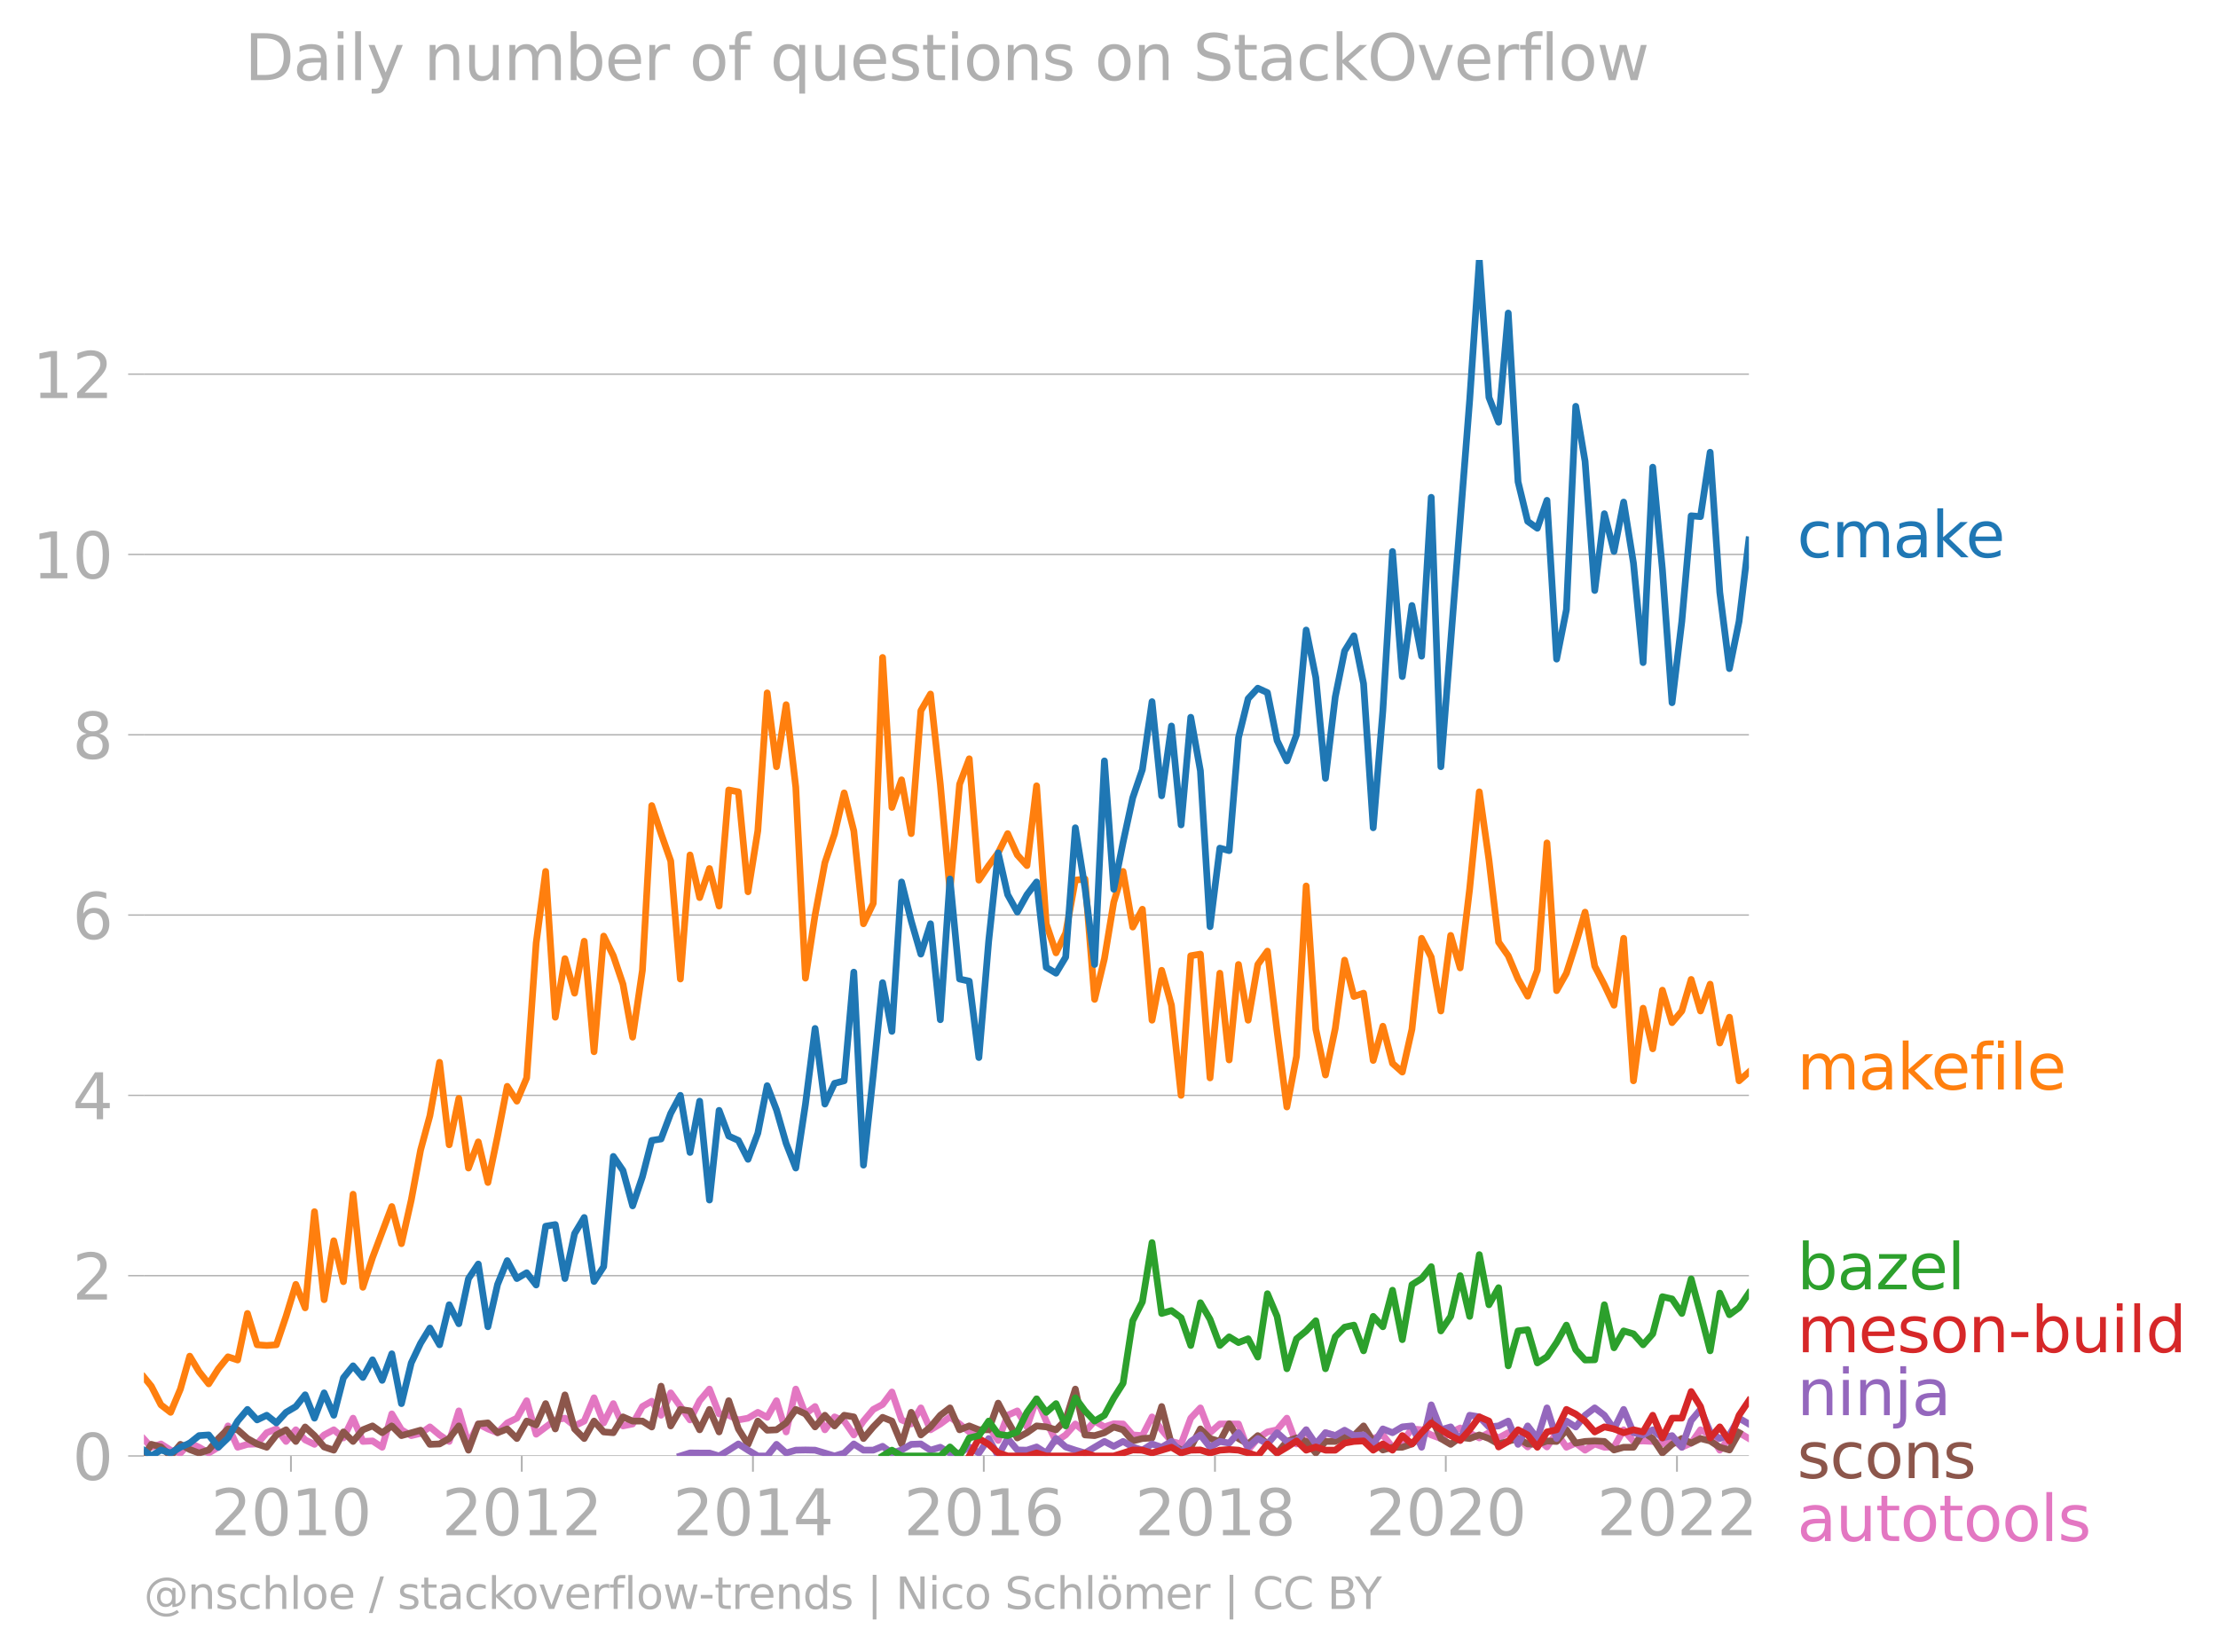 <svg xmlns:xlink="http://www.w3.org/1999/xlink" width="658.013" height="489.969" viewBox="0 0 493.51 367.477" xmlns="http://www.w3.org/2000/svg"><defs><style>*{stroke-linejoin:round;stroke-linecap:butt}</style></defs><g id="figure_1"><path d="M0 367.477h493.51V0H0v367.477z" style="fill:none" id="patch_1"/><g id="axes_1"><path d="M32.015 323.95h357.12V57.838H32.015V323.95z" style="fill:none" id="patch_2"/><g id="matplotlib.axis_1"><g id="xtick_1"><g id="line2d_1"><defs><path id="m37ac193ffb" d="M0 0v3.5" style="stroke:#b0b0b0;stroke-width:.4"/></defs><use xlink:href="#m37ac193ffb" x="64.733" y="323.95" style="fill:#b0b0b0;stroke:#b0b0b0;stroke-width:.4"/></g><g style="fill:#b0b0b0" transform="matrix(.14 0 0 -.14 46.918 341.588)" id="text_1"><defs><path id="DejaVuSans-32" d="M1228 531h2203V0H469v531q359 372 979 998 621 627 780 809 303 340 423 576 121 236 121 464 0 372-261 606-261 235-680 235-297 0-627-103-329-103-704-313v638q381 153 712 231 332 78 607 78 725 0 1156-363 431-362 431-968 0-288-108-546-107-257-392-607-78-91-497-524-418-433-1181-1211z" transform="scale(.016)"/><path id="DejaVuSans-30" d="M2034 4250q-487 0-733-480-245-479-245-1442 0-959 245-1439 246-480 733-480 491 0 736 480 246 480 246 1439 0 963-246 1442-245 480-736 480zm0 500q785 0 1199-621 414-620 414-1801 0-1178-414-1799Q2819-91 2034-91q-784 0-1198 620-414 621-414 1799 0 1181 414 1801 414 621 1198 621z" transform="scale(.016)"/><path id="DejaVuSans-31" d="M794 531h1031v3560L703 3866v575l1116 225h631V531h1031V0H794v531z" transform="scale(.016)"/></defs><use xlink:href="#DejaVuSans-32"/><use xlink:href="#DejaVuSans-30" x="63.623"/><use xlink:href="#DejaVuSans-31" x="127.246"/><use xlink:href="#DejaVuSans-30" x="190.869"/></g></g><g id="xtick_2"><use xlink:href="#m37ac193ffb" x="116.097" y="323.95" style="fill:#b0b0b0;stroke:#b0b0b0;stroke-width:.4" id="line2d_2"/><g style="fill:#b0b0b0" transform="matrix(.14 0 0 -.14 98.282 341.588)" id="text_2"><use xlink:href="#DejaVuSans-32"/><use xlink:href="#DejaVuSans-30" x="63.623"/><use xlink:href="#DejaVuSans-31" x="127.246"/><use xlink:href="#DejaVuSans-32" x="190.869"/></g></g><g id="xtick_3"><use xlink:href="#m37ac193ffb" x="167.531" y="323.95" style="fill:#b0b0b0;stroke:#b0b0b0;stroke-width:.4" id="line2d_3"/><g style="fill:#b0b0b0" transform="matrix(.14 0 0 -.14 149.716 341.588)" id="text_3"><defs><path id="DejaVuSans-34" d="M2419 4116 825 1625h1594v2491zm-166 550h794V1625h666v-525h-666V0h-628v1100H313v609l1940 2957z" transform="scale(.016)"/></defs><use xlink:href="#DejaVuSans-32"/><use xlink:href="#DejaVuSans-30" x="63.623"/><use xlink:href="#DejaVuSans-31" x="127.246"/><use xlink:href="#DejaVuSans-34" x="190.869"/></g></g><g id="xtick_4"><use xlink:href="#m37ac193ffb" x="218.895" y="323.95" style="fill:#b0b0b0;stroke:#b0b0b0;stroke-width:.4" id="line2d_4"/><g style="fill:#b0b0b0" transform="matrix(.14 0 0 -.14 201.08 341.588)" id="text_4"><defs><path id="DejaVuSans-36" d="M2113 2584q-425 0-674-291-248-290-248-796 0-503 248-796 249-292 674-292t673 292q248 293 248 796 0 506-248 796-248 291-673 291zm1253 1979v-575q-238 112-480 171-242 60-480 60-625 0-955-422-329-422-376-1275 184 272 462 417 279 145 613 145 703 0 1111-427 408-426 408-1160 0-719-425-1154Q2819-91 2113-91q-810 0-1238 620-428 621-428 1799 0 1106 525 1764t1409 658q238 0 480-47t505-140z" transform="scale(.016)"/></defs><use xlink:href="#DejaVuSans-32"/><use xlink:href="#DejaVuSans-30" x="63.623"/><use xlink:href="#DejaVuSans-31" x="127.246"/><use xlink:href="#DejaVuSans-36" x="190.869"/></g></g><g id="xtick_5"><use xlink:href="#m37ac193ffb" x="270.33" y="323.95" style="fill:#b0b0b0;stroke:#b0b0b0;stroke-width:.4" id="line2d_5"/><g style="fill:#b0b0b0" transform="matrix(.14 0 0 -.14 252.515 341.588)" id="text_5"><defs><path id="DejaVuSans-38" d="M2034 2216q-450 0-708-241-257-241-257-662 0-422 257-663 258-241 708-241t709 242q260 243 260 662 0 421-258 662-257 241-711 241zm-631 268q-406 100-633 378-226 279-226 679 0 559 398 884 399 325 1092 325 697 0 1094-325t397-884q0-400-227-679-226-278-629-378 456-106 710-416 255-309 255-755 0-679-414-1042Q2806-91 2034-91q-771 0-1186 362-414 363-414 1042 0 446 256 755 257 310 713 416zm-231 997q0-362 226-565 227-203 636-203 407 0 636 203 230 203 230 565 0 363-230 566-229 203-636 203-409 0-636-203-226-203-226-566z" transform="scale(.016)"/></defs><use xlink:href="#DejaVuSans-32"/><use xlink:href="#DejaVuSans-30" x="63.623"/><use xlink:href="#DejaVuSans-31" x="127.246"/><use xlink:href="#DejaVuSans-38" x="190.869"/></g></g><g id="xtick_6"><use xlink:href="#m37ac193ffb" x="321.693" y="323.95" style="fill:#b0b0b0;stroke:#b0b0b0;stroke-width:.4" id="line2d_6"/><g style="fill:#b0b0b0" transform="matrix(.14 0 0 -.14 303.878 341.588)" id="text_6"><use xlink:href="#DejaVuSans-32"/><use xlink:href="#DejaVuSans-30" x="63.623"/><use xlink:href="#DejaVuSans-32" x="127.246"/><use xlink:href="#DejaVuSans-30" x="190.869"/></g></g><g id="xtick_7"><use xlink:href="#m37ac193ffb" x="373.128" y="323.95" style="fill:#b0b0b0;stroke:#b0b0b0;stroke-width:.4" id="line2d_7"/><g style="fill:#b0b0b0" transform="matrix(.14 0 0 -.14 355.313 341.588)" id="text_7"><use xlink:href="#DejaVuSans-32"/><use xlink:href="#DejaVuSans-30" x="63.623"/><use xlink:href="#DejaVuSans-32" x="127.246"/><use xlink:href="#DejaVuSans-32" x="190.869"/></g></g></g><g id="matplotlib.axis_2"><g id="ytick_1"><path d="M32.015 323.95h357.12" clip-path="url(#p9f5dd494a7)" style="fill:none;stroke:#b0b0b0;stroke-width:.3;stroke-linecap:square" id="line2d_8"/><g id="line2d_9"><defs><path id="m7a146f4706" d="M0 0h-3.5" style="stroke:#b0b0b0;stroke-width:.3"/></defs><use xlink:href="#m7a146f4706" x="32.015" y="323.95" style="fill:#b0b0b0;stroke:#b0b0b0;stroke-width:.3"/></g><use xlink:href="#DejaVuSans-30" style="fill:#b0b0b0" transform="matrix(.14 0 0 -.14 16.108 329.269)" id="text_8"/></g><g id="ytick_2"><path d="M32.015 283.832h357.12" clip-path="url(#p9f5dd494a7)" style="fill:none;stroke:#b0b0b0;stroke-width:.3;stroke-linecap:square" id="line2d_10"/><use xlink:href="#m7a146f4706" x="32.015" y="283.832" style="fill:#b0b0b0;stroke:#b0b0b0;stroke-width:.3" id="line2d_11"/><use xlink:href="#DejaVuSans-32" style="fill:#b0b0b0" transform="matrix(.14 0 0 -.14 16.108 289.151)" id="text_9"/></g><g id="ytick_3"><path d="M32.015 243.715h357.12" clip-path="url(#p9f5dd494a7)" style="fill:none;stroke:#b0b0b0;stroke-width:.3;stroke-linecap:square" id="line2d_12"/><use xlink:href="#m7a146f4706" x="32.015" y="243.715" style="fill:#b0b0b0;stroke:#b0b0b0;stroke-width:.3" id="line2d_13"/><use xlink:href="#DejaVuSans-34" style="fill:#b0b0b0" transform="matrix(.14 0 0 -.14 16.108 249.034)" id="text_10"/></g><g id="ytick_4"><path d="M32.015 203.598h357.12" clip-path="url(#p9f5dd494a7)" style="fill:none;stroke:#b0b0b0;stroke-width:.3;stroke-linecap:square" id="line2d_14"/><use xlink:href="#m7a146f4706" x="32.015" y="203.598" style="fill:#b0b0b0;stroke:#b0b0b0;stroke-width:.3" id="line2d_15"/><use xlink:href="#DejaVuSans-36" style="fill:#b0b0b0" transform="matrix(.14 0 0 -.14 16.108 208.917)" id="text_11"/></g><g id="ytick_5"><path d="M32.015 163.48h357.12" clip-path="url(#p9f5dd494a7)" style="fill:none;stroke:#b0b0b0;stroke-width:.3;stroke-linecap:square" id="line2d_16"/><use xlink:href="#m7a146f4706" x="32.015" y="163.48" style="fill:#b0b0b0;stroke:#b0b0b0;stroke-width:.3" id="line2d_17"/><use xlink:href="#DejaVuSans-38" style="fill:#b0b0b0" transform="matrix(.14 0 0 -.14 16.108 168.8)" id="text_12"/></g><g id="ytick_6"><path d="M32.015 123.363h357.12" clip-path="url(#p9f5dd494a7)" style="fill:none;stroke:#b0b0b0;stroke-width:.3;stroke-linecap:square" id="line2d_18"/><use xlink:href="#m7a146f4706" x="32.015" y="123.363" style="fill:#b0b0b0;stroke:#b0b0b0;stroke-width:.3" id="line2d_19"/><g style="fill:#b0b0b0" transform="matrix(.14 0 0 -.14 7.2 128.682)" id="text_13"><use xlink:href="#DejaVuSans-31"/><use xlink:href="#DejaVuSans-30" x="63.623"/></g></g><g id="ytick_7"><path d="M32.015 83.245h357.12" clip-path="url(#p9f5dd494a7)" style="fill:none;stroke:#b0b0b0;stroke-width:.3;stroke-linecap:square" id="line2d_20"/><use xlink:href="#m7a146f4706" x="32.015" y="83.245" style="fill:#b0b0b0;stroke:#b0b0b0;stroke-width:.3" id="line2d_21"/><g style="fill:#b0b0b0" transform="matrix(.14 0 0 -.14 7.2 88.564)" id="text_14"><use xlink:href="#DejaVuSans-31"/><use xlink:href="#DejaVuSans-32" x="63.623"/></g></g></g><path d="m32.015 320.189 1.653 1.82 2.147-.734 2.146 1.38 2.18.648 2.076-2.219 2.076.925 2.146 1.272 2.146-1.272 2.146-4.745 2.146 4.745 2.181-.647 2.146-.087 2.146-2.502 2.146-.84 2.147 2.782 2.18-2.589 2.076 2.242 2.076.994 2.146-2.093 2.146-1.143 2.146 1.812 2.146-4.4 2.181 5.177 2.146-.108 2.146 1.402 2.146-7.42 2.146 3.537 2.182 1.294 2.075-.485 2.076-1.456 2.146 1.79 2.146 1.446 2.146-6.795 2.146 7.442 2.181-4.53 2.146 1.1 2.146.841 2.146-2.178 2.146-1.057 2.182-3.882 2.11 7.452 4.257-3.182 2.146-.388 2.146 1.726 2.146-1.079 2.182-5.176 2.146 5.586 2.146-4.292 2.146 4.96 2.146-.43 2.181-3.883 2.076-1.179 2.075 3.12 2.146-4.982 4.292 6.017 2.146-4.27 2.182-2.588 2.146 5.521 2.146.302 2.146 1.035 2.146-.388 2.18-1.294 2.077 1.11 2.075-3.698 2.146 6.945 2.146-9.533 2.146 5.521 2.146-1.64 2.182 5.177 2.146-2.868 2.146.927 2.146 3.084 2.146-3.084 2.18-2.588 2.077-1.11 2.075-2.772 2.146 6.211 2.146.906 2.146-3.58 2.146 4.874 2.182-1.294 2.146-1.574 2.146 1.574 2.146 1.769 2.146.172 2.18-1.294 2.112 3.012 2.11-5.6 2.147-.97 2.146 3.558 2.146-6.233 2.146 4.94 2.18 4.529 2.147-1.446 2.146-2.437 2.146 1.769 2.146-2.416 2.181 1.294 2.076-.693 2.076.046 2.146 2.437 2.146.151 2.146-4.162 2.146 2.868 2.18 2.589 2.147.56 2.146-5.737 2.146-2.286 2.146 5.521 2.181-1.94h4.151l2.146 5.78 2.147-2.546 2.146-1.466 2.146-.475 2.18-2.588 2.147 5.737 2.146-3.149 2.146 4.487 2.146-3.84 2.181.647 2.076-.485 2.075 1.132 2.146.54 2.146-.54 2.147-.798 2.146 2.74 2.18-1.294 2.147-2.783 2.146.194 2.146 1.143 2.146.798 2.181-1.294 2.11-1.048 4.258 2.213 2.146-1.165 2.146 1.165 2.146-1.165 2.181 1.294 2.146 1.877 2.146-1.877 2.146 1.877 2.146-3.17 2.181 3.235 2.076-.925 2.076 1.572 2.146-1.38 2.146.733 2.146-.065 2.146-3.818 2.181 2.589 2.146-.108 2.146.108 2.146.56 2.146-1.208 2.181 1.942 2.076-.925 2.076-2.958 2.146 1.143 2.146 3.387 2.146-2.718 2.146-1.165 2.181 1.294h0" clip-path="url(#p9f5dd494a7)" style="fill:none;stroke:#e377c2;stroke-width:1.5;stroke-linecap:square" id="line2d_22"/><path d="m32.015 323.95 1.653-2.588 2.147.582 2.146 2.006 2.18-2.588 2.076 1.155 2.076.786 2.146-.69 2.146-2.546 2.146-2.135 2.146.194 2.181 1.941 2.146 1.208 2.146.734 2.146-2.74 2.147-1.143 2.18 2.589 2.076-3.213 2.076 1.918 2.146 2.524 2.146.712 2.146-4.055 2.146 2.114 2.181-2.589 2.146-.862 2.146 1.51 2.146-1.51 2.146 2.156 4.257-1.201 2.076 3.143 2.146-.087 2.146-1.208 2.146-2.803 2.146 5.392 2.181-5.824 2.146-.237 2.146 2.178 2.146-.84 2.146 2.134 2.182-3.882 2.11.848 2.111-4.73 2.146 5.63 2.146-7.571 2.146 7.57 2.146 2.135 2.182-3.882 2.146 2.416 2.146.172 2.146-3.515 2.146.927h2.181l2.076 1.317 2.075-9.081 2.146 8.843 2.146-3.667 2.146.323 2.146 4.206 2.182-4.53 2.146 5.005 2.146-6.945 2.146 6.276 2.146 3.43 2.18-5.177 2.077 2.034 2.075-.093 2.146-1.531 2.146-2.998 2.146.992 2.146 2.89 2.182-2.588 2.146 2.373 2.146-2.373 2.146.367 2.146 4.81 2.18-2.589 2.077-2.126 2.075.832 2.146 5.09 2.146-7.031 2.146 5.025 2.146-1.79 2.182-2.588 2.146-1.64 2.146 4.875 2.146-.862 2.146.862h2.18l2.112-5.935 2.11 3.994 2.147 3.753 2.146-1.165 2.146-1.51 2.146.216 2.18.647 2.147-2.2 2.146-6.858 2.146 10.201 2.146.151 2.181-.647 2.076-1.27 2.076.623 2.146 2.48 2.146-.539 2.146-.129 2.146-6.988 2.18 8.412 2.147 1.25 2.146-.603 2.146-4.077 2.146 2.135 2.181.648 2.076-3.929 2.075 3.281 2.146 1.208 2.147-1.855 2.146 1.855 2.146 2.028 2.18-2.588 2.147-.777 2.146.777 2.146 2.566 2.146-2.566h2.181l2.076-1.063 2.075-.232 2.146-2.156 2.146 3.45 2.147 1.899 2.146-.604h2.18l2.147-.734 2.146-1.855 2.146-4.162 2.146 4.81 2.181 1.294 2.11-1.562 2.112.267 2.146-.798 2.146.798 2.146 1.208 4.327-1.208 2.146 1.208 2.146.087 2.146-.755 2.146.108 2.181-2.589 2.076 2.958 2.076-.37 2.146-.107 2.146.108 2.146 1.898 2.146-.604h2.181l2.146-3.408 2.146 1.466 2.146 3.214 2.146-1.92 2.181-1.294 2.076 1.017 2.076-1.017 2.146.54 2.146 1.402 2.146.604 2.146-3.84h0" clip-path="url(#p9f5dd494a7)" style="fill:none;stroke:#8c564b;stroke-width:1.5;stroke-linecap:square" id="line2d_23"/><path d="m151.383 323.95 2.146-.669 2.146.022h2.182l2.146.647 2.146-1.294 2.146-1.38 2.146 1.38 2.18 1.294h2.077l2.075-2.588 2.146 1.92 2.146-.626 2.146-.043 2.146.043 2.182.647 2.146.647 2.146-.647 2.146-2.028 2.146 1.38h2.18l2.077-.854 2.075 1.502 2.146-.69 2.146-1.251 2.146-.087 2.146 1.38 2.182-.646 2.146 1.272 2.146.022 2.146-1.36 2.146 1.36 2.18-3.236 2.112 3.883 2.11-3.883 2.147 2.546 2.146.043 2.146-.712 2.146 1.359 2.18-3.236 2.147 1.877 2.146.712 2.146.625 2.146-1.272 2.181-1.294 2.076 1.086 2.076-1.086 2.146 1.229 2.146.712 2.146-1.38 2.146.733 2.18-1.294 2.147 2.566 2.146-2.566 2.146-1.446 2.146 2.74 2.181-1.294 2.076.37 2.075-2.312 2.146 3.17 2.147-1.876 2.146 1.208 2.146-2.502 2.18 1.942 2.147-.108 2.146-2.48 2.146 3.148 2.146-2.502 2.181.647 2.076-1.201 2.075 1.201 2.146-.15 2.146 2.092 2.147-3.43 2.146.841 2.18-1.294 2.147-.215 2.146 4.745 2.146-9.426 2.146 5.543 2.181-.647 2.11 3.012 2.112-5.6 2.146.367 2.146 2.221 2.146-.215 2.146-1.079 2.181 5.177 2.146-4.098 2.146 2.803 2.146-6.815 2.146 6.815 2.181-3.882 2.076 1.317 2.076-2.611 2.146-1.64 2.146 1.64 2.146 3.041 2.146-4.335 2.181 5.176 2.146.496 2.146-1.143 2.146 1.812 2.146-.518 2.181 2.589 2.076-5.94 2.076-2.472 2.146 5.004 2.146 1.466 2.146-.798 2.146-3.73 2.181 1.293" clip-path="url(#p9f5dd494a7)" style="fill:none;stroke:#9467bd;stroke-width:1.5;stroke-linecap:square" id="line2d_24"/><g style="fill:#1f77b4" transform="matrix(.14 0 0 -.14 399.849 123.99)" id="text_15"><defs><path id="DejaVuSans-63" d="M3122 3366v-538q-244 135-489 202t-495 67q-560 0-870-355-309-354-309-995t309-996q310-354 870-354 250 0 495 67t489 202V134Q2881 22 2623-34q-257-57-548-57-791 0-1257 497-465 497-465 1341 0 856 470 1346 471 491 1290 491 265 0 518-55 253-54 491-163z" transform="scale(.016)"/><path id="DejaVuSans-6d" d="M3328 2828q216 388 516 572t706 184q547 0 844-383 297-382 297-1088V0h-578v2094q0 503-179 746-178 244-543 244-447 0-707-297-259-296-259-809V0h-578v2094q0 506-178 748t-550 242q-441 0-701-298-259-298-259-808V0H581v3500h578v-544q197 322 472 475t653 153q382 0 649-194 267-193 395-562z" transform="scale(.016)"/><path id="DejaVuSans-61" d="M2194 1759q-697 0-966-159t-269-544q0-306 202-486 202-179 548-179 479 0 768 339t289 901v128h-572zm1147 238V0h-575v531q-197-318-491-470T1556-91q-537 0-855 302-317 302-317 808 0 590 395 890 396 300 1180 300h807v57q0 397-261 614t-733 217q-300 0-585-72-284-72-546-216v532q315 122 612 182 297 61 578 61 760 0 1135-394 375-393 375-1193z" transform="scale(.016)"/><path id="DejaVuSans-6b" d="M581 4863h578V1991l1716 1509h734L1753 1863 3688 0h-750L1159 1709V0H581v4863z" transform="scale(.016)"/><path id="DejaVuSans-65" d="M3597 1894v-281H953q38-594 358-905t892-311q331 0 642 81t618 244V178Q3153 47 2828-22t-659-69q-838 0-1327 487-489 488-489 1320 0 859 464 1363 464 505 1252 505 706 0 1117-455 411-454 411-1235zm-575 169q-6 471-264 752-258 282-683 282-481 0-770-272t-333-766l2050 4z" transform="scale(.016)"/></defs><use xlink:href="#DejaVuSans-63"/><use xlink:href="#DejaVuSans-6d" x="54.98"/><use xlink:href="#DejaVuSans-61" x="152.393"/><use xlink:href="#DejaVuSans-6b" x="213.672"/><use xlink:href="#DejaVuSans-65" x="267.957"/></g><g style="fill:#ff7f0e" transform="matrix(.14 0 0 -.14 399.849 242.402)" id="text_16"><defs><path id="DejaVuSans-66" d="M2375 4863v-479h-550q-309 0-430-125-120-125-120-450v-309h947v-447h-947V0H697v3053H147v447h550v244q0 584 272 851 272 268 862 268h544z" transform="scale(.016)"/><path id="DejaVuSans-69" d="M603 3500h575V0H603v3500zm0 1363h575v-729H603v729z" transform="scale(.016)"/><path id="DejaVuSans-6c" d="M603 4863h575V0H603v4863z" transform="scale(.016)"/></defs><use xlink:href="#DejaVuSans-6d"/><use xlink:href="#DejaVuSans-61" x="97.412"/><use xlink:href="#DejaVuSans-6b" x="158.691"/><use xlink:href="#DejaVuSans-65" x="212.977"/><use xlink:href="#DejaVuSans-66" x="274.5"/><use xlink:href="#DejaVuSans-69" x="309.705"/><use xlink:href="#DejaVuSans-6c" x="337.488"/><use xlink:href="#DejaVuSans-65" x="365.271"/></g><g style="fill:#2ca02c" transform="matrix(.14 0 0 -.14 399.849 286.872)" id="text_17"><defs><path id="DejaVuSans-62" d="M3116 1747q0 634-261 995t-717 361q-457 0-718-361t-261-995q0-634 261-995t718-361q456 0 717 361t261 995zM1159 2969q182 312 458 463 277 152 661 152 638 0 1036-506 399-506 399-1331T3314 415Q2916-91 2278-91q-384 0-661 152-276 152-458 464V0H581v4863h578V2969z" transform="scale(.016)"/><path id="DejaVuSans-7a" d="M353 3500h2731v-525L922 459h2162V0H275v525l2163 2516H353v459z" transform="scale(.016)"/></defs><use xlink:href="#DejaVuSans-62"/><use xlink:href="#DejaVuSans-61" x="63.477"/><use xlink:href="#DejaVuSans-7a" x="124.756"/><use xlink:href="#DejaVuSans-65" x="177.246"/><use xlink:href="#DejaVuSans-6c" x="238.77"/></g><g style="fill:#d62728" transform="matrix(.14 0 0 -.14 399.849 300.872)" id="text_18"><defs><path id="DejaVuSans-73" d="M2834 3397v-544q-243 125-506 187-262 63-544 63-428 0-642-131t-214-394q0-200 153-314t616-217l197-44q612-131 870-370t258-667q0-488-386-773Q2250-91 1575-91q-281 0-586 55T347 128v594q319-166 628-249 309-82 613-82 406 0 624 139 219 139 219 392 0 234-158 359-157 125-692 241l-200 47q-534 112-772 345-237 233-237 639 0 494 350 762 350 269 994 269 318 0 599-47 282-46 519-140z" transform="scale(.016)"/><path id="DejaVuSans-6f" d="M1959 3097q-462 0-731-361t-269-989q0-628 267-989 268-361 733-361 460 0 728 362 269 363 269 988 0 622-269 986-268 364-728 364zm0 487q750 0 1178-488 429-487 429-1349 0-859-429-1349Q2709-91 1959-91q-753 0-1180 489-426 490-426 1349 0 862 426 1349 427 488 1180 488z" transform="scale(.016)"/><path id="DejaVuSans-6e" d="M3513 2113V0h-575v2094q0 497-194 743-194 247-581 247-466 0-735-297-269-296-269-809V0H581v3500h578v-544q207 316 486 472 280 156 646 156 603 0 912-373 310-373 310-1098z" transform="scale(.016)"/><path id="DejaVuSans-2d" d="M313 2009h1684v-512H313v512z" transform="scale(.016)"/><path id="DejaVuSans-75" d="M544 1381v2119h575V1403q0-497 193-746 194-248 582-248 465 0 735 297 271 297 271 810v1984h575V0h-575v538q-209-319-486-474-276-155-642-155-603 0-916 375-312 375-312 1097zm1447 2203z" transform="scale(.016)"/><path id="DejaVuSans-64" d="M2906 2969v1894h575V0h-575v525q-181-312-458-464-276-152-664-152-634 0-1033 506-398 507-398 1332t398 1331q399 506 1033 506 388 0 664-152 277-151 458-463zM947 1747q0-634 261-995t717-361q456 0 718 361 263 361 263 995t-263 995q-262 361-718 361t-717-361q-261-361-261-995z" transform="scale(.016)"/></defs><use xlink:href="#DejaVuSans-6d"/><use xlink:href="#DejaVuSans-65" x="97.412"/><use xlink:href="#DejaVuSans-73" x="158.936"/><use xlink:href="#DejaVuSans-6f" x="211.035"/><use xlink:href="#DejaVuSans-6e" x="272.217"/><use xlink:href="#DejaVuSans-2d" x="335.596"/><use xlink:href="#DejaVuSans-62" x="371.68"/><use xlink:href="#DejaVuSans-75" x="435.156"/><use xlink:href="#DejaVuSans-69" x="498.535"/><use xlink:href="#DejaVuSans-6c" x="526.318"/><use xlink:href="#DejaVuSans-64" x="554.102"/></g><g style="fill:#9467bd" transform="matrix(.14 0 0 -.14 399.849 314.872)" id="text_19"><defs><path id="DejaVuSans-6a" d="M603 3500h575V-63q0-668-255-968-254-300-820-300h-219v487H38q328 0 446 152Q603-541 603-63v3563zm0 1363h575v-729H603v729z" transform="scale(.016)"/></defs><use xlink:href="#DejaVuSans-6e"/><use xlink:href="#DejaVuSans-69" x="63.379"/><use xlink:href="#DejaVuSans-6e" x="91.162"/><use xlink:href="#DejaVuSans-6a" x="154.541"/><use xlink:href="#DejaVuSans-61" x="182.324"/></g><g style="fill:#8c564b" transform="matrix(.14 0 0 -.14 399.849 328.872)" id="text_20"><use xlink:href="#DejaVuSans-73"/><use xlink:href="#DejaVuSans-63" x="52.1"/><use xlink:href="#DejaVuSans-6f" x="107.08"/><use xlink:href="#DejaVuSans-6e" x="168.262"/><use xlink:href="#DejaVuSans-73" x="231.641"/></g><g style="fill:#e377c2" transform="matrix(.14 0 0 -.14 399.849 342.872)" id="text_21"><defs><path id="DejaVuSans-74" d="M1172 4494v-994h1184v-447H1172V1153q0-428 117-550t477-122h590V0h-590q-666 0-919 248-253 249-253 905v1900H172v447h422v994h578z" transform="scale(.016)"/></defs><use xlink:href="#DejaVuSans-61"/><use xlink:href="#DejaVuSans-75" x="61.279"/><use xlink:href="#DejaVuSans-74" x="124.658"/><use xlink:href="#DejaVuSans-6f" x="163.867"/><use xlink:href="#DejaVuSans-74" x="225.049"/><use xlink:href="#DejaVuSans-6f" x="264.258"/><use xlink:href="#DejaVuSans-6f" x="325.439"/><use xlink:href="#DejaVuSans-6c" x="386.621"/><use xlink:href="#DejaVuSans-73" x="414.404"/></g><g style="fill:#b0b0b0" transform="matrix(.097 0 0 -.097 32.015 357.986)" id="text_22"><defs><path id="DejaVuSans-40" d="M2381 1678q0-447 222-702 222-254 610-254 384 0 604 256 221 256 221 700 0 438-225 695-225 258-607 258-378 0-602-256-223-256-223-697zm1703-934q-187-241-429-355t-564-114q-538 0-874 389t-336 1014q0 625 337 1015 338 391 873 391 322 0 565-117 244-117 428-354v409h447V722q457 69 714 417 258 349 258 902 0 334-99 628-98 294-298 544-325 409-792 626t-1017 217q-384 0-738-102-353-101-653-301-490-319-767-836-276-517-276-1120 0-497 179-932 180-434 521-765 328-325 759-495 431-171 922-171 403 0 792 136t714 389l281-347q-390-303-851-464t-936-161q-578 0-1091 205-512 205-912 595Q841 78 631 592q-209 514-209 1105 0 569 212 1084 213 516 607 907 403 396 931 607t1119 211q662 0 1229-272 568-271 952-771 234-307 357-666 124-359 124-744 0-822-497-1297T4084 263v481z" transform="scale(.016)"/><path id="DejaVuSans-68" d="M3513 2113V0h-575v2094q0 497-194 743-194 247-581 247-466 0-735-297-269-296-269-809V0H581v4863h578V2956q207 316 486 472 280 156 646 156 603 0 912-373 310-373 310-1098z" transform="scale(.016)"/><path id="DejaVuSans-2f" d="M1625 4666h531L531-594H0l1625 5260z" transform="scale(.016)"/><path id="DejaVuSans-76" d="M191 3500h609L1894 563l1094 2937h609L2284 0h-781L191 3500z" transform="scale(.016)"/><path id="DejaVuSans-72" d="M2631 2963q-97 56-211 82-114 27-251 27-488 0-749-317t-261-911V0H581v3500h578v-544q182 319 472 473 291 155 707 155 59 0 131-8 72-7 159-23l3-590z" transform="scale(.016)"/><path id="DejaVuSans-77" d="M269 3500h575l719-2731 715 2731h678l719-2731 716 2731h575L4050 0h-678l-753 2869L1863 0h-679L269 3500z" transform="scale(.016)"/><path id="DejaVuSans-7c" d="M1344 4891v-6400H813v6400h531z" transform="scale(.016)"/><path id="DejaVuSans-4e" d="M628 4666h850L3547 763v3903h612V0h-850L1241 3903V0H628v4666z" transform="scale(.016)"/><path id="DejaVuSans-53" d="M3425 4513v-616q-359 172-678 256-319 85-616 85-515 0-795-200t-280-569q0-310 186-468 186-157 705-254l381-78q706-135 1042-474t336-907q0-679-455-1029Q2797-91 1919-91q-331 0-705 75-373 75-773 222v650q384-215 753-325 369-109 725-109 540 0 834 212 294 213 294 607 0 343-211 537t-692 291l-385 75q-706 140-1022 440-315 300-315 835 0 619 436 975t1201 356q329 0 669-60 341-59 697-177z" transform="scale(.016)"/><path id="DejaVuSans-f6" d="M1959 3097q-462 0-731-361t-269-989q0-628 267-989 268-361 733-361 460 0 728 362 269 363 269 988 0 622-269 986-268 364-728 364zm0 487q750 0 1178-488 429-487 429-1349 0-859-429-1349Q2709-91 1959-91q-753 0-1180 489-426 490-426 1349 0 862 426 1349 427 488 1180 488zm295 1266h634v-631h-634v631zm-1222 0h634v-631h-634v631z" transform="scale(.016)"/><path id="DejaVuSans-43" d="M4122 4306v-665q-319 297-680 443-361 147-767 147-800 0-1225-489t-425-1414q0-922 425-1411t1225-489q406 0 767 147t680 444V359q-331-225-702-338-370-112-782-112-1060 0-1670 648-609 649-609 1771 0 1125 609 1773 610 649 1670 649 418 0 788-111 371-111 696-333z" transform="scale(.016)"/><path id="DejaVuSans-42" d="M1259 2228V519h1013q509 0 754 211 246 211 246 645 0 438-246 645-245 208-754 208H1259zm0 1919V2741h935q462 0 688 173 227 174 227 530 0 353-227 528-226 175-688 175h-935zm-631 519h1613q722 0 1112-300 391-300 391-853 0-429-200-682t-588-315q466-100 724-418 258-317 258-792 0-625-425-966Q3088 0 2303 0H628v4666z" transform="scale(.016)"/><path id="DejaVuSans-59" d="M-13 4666h679l1293-1919 1285 1919h678L2272 2222V0h-634v2222L-13 4666z" transform="scale(.016)"/></defs><use xlink:href="#DejaVuSans-40"/><use xlink:href="#DejaVuSans-6e" x="100"/><use xlink:href="#DejaVuSans-73" x="163.379"/><use xlink:href="#DejaVuSans-63" x="215.479"/><use xlink:href="#DejaVuSans-68" x="270.459"/><use xlink:href="#DejaVuSans-6c" x="333.838"/><use xlink:href="#DejaVuSans-6f" x="361.621"/><use xlink:href="#DejaVuSans-65" x="422.803"/><use xlink:href="#DejaVuSans-20" x="484.326"/><use xlink:href="#DejaVuSans-2f" x="516.113"/><use xlink:href="#DejaVuSans-20" x="549.805"/><use xlink:href="#DejaVuSans-73" x="581.592"/><use xlink:href="#DejaVuSans-74" x="633.691"/><use xlink:href="#DejaVuSans-61" x="672.9"/><use xlink:href="#DejaVuSans-63" x="734.18"/><use xlink:href="#DejaVuSans-6b" x="789.16"/><use xlink:href="#DejaVuSans-6f" x="843.445"/><use xlink:href="#DejaVuSans-76" x="904.627"/><use xlink:href="#DejaVuSans-65" x="963.807"/><use xlink:href="#DejaVuSans-72" x="1025.33"/><use xlink:href="#DejaVuSans-66" x="1066.443"/><use xlink:href="#DejaVuSans-6c" x="1101.648"/><use xlink:href="#DejaVuSans-6f" x="1129.432"/><use xlink:href="#DejaVuSans-77" x="1190.613"/><use xlink:href="#DejaVuSans-2d" x="1272.4"/><use xlink:href="#DejaVuSans-74" x="1308.484"/><use xlink:href="#DejaVuSans-72" x="1347.693"/><use xlink:href="#DejaVuSans-65" x="1386.557"/><use xlink:href="#DejaVuSans-6e" x="1448.08"/><use xlink:href="#DejaVuSans-64" x="1511.459"/><use xlink:href="#DejaVuSans-73" x="1574.936"/><use xlink:href="#DejaVuSans-20" x="1627.035"/><use xlink:href="#DejaVuSans-7c" x="1658.822"/><use xlink:href="#DejaVuSans-20" x="1692.514"/><use xlink:href="#DejaVuSans-4e" x="1724.301"/><use xlink:href="#DejaVuSans-69" x="1799.105"/><use xlink:href="#DejaVuSans-63" x="1826.889"/><use xlink:href="#DejaVuSans-6f" x="1881.869"/><use xlink:href="#DejaVuSans-20" x="1943.051"/><use xlink:href="#DejaVuSans-53" x="1974.838"/><use xlink:href="#DejaVuSans-63" x="2038.314"/><use xlink:href="#DejaVuSans-68" x="2093.295"/><use xlink:href="#DejaVuSans-6c" x="2156.674"/><use xlink:href="#DejaVuSans-f6" x="2184.457"/><use xlink:href="#DejaVuSans-6d" x="2245.639"/><use xlink:href="#DejaVuSans-65" x="2343.051"/><use xlink:href="#DejaVuSans-72" x="2404.574"/><use xlink:href="#DejaVuSans-20" x="2445.688"/><use xlink:href="#DejaVuSans-7c" x="2477.475"/><use xlink:href="#DejaVuSans-20" x="2511.166"/><use xlink:href="#DejaVuSans-43" x="2542.953"/><use xlink:href="#DejaVuSans-43" x="2612.777"/><use xlink:href="#DejaVuSans-20" x="2682.602"/><use xlink:href="#DejaVuSans-42" x="2714.389"/><use xlink:href="#DejaVuSans-59" x="2777.492"/></g><g style="fill:#b0b0b0" transform="matrix(.14 0 0 -.14 54.43 17.838)" id="text_23"><defs><path id="DejaVuSans-44" d="M1259 4147V519h763q966 0 1414 437 448 438 448 1382 0 937-448 1373t-1414 436h-763zm-631 519h1297q1356 0 1990-564 635-564 635-1764 0-1207-638-1773Q3275 0 1925 0H628v4666z" transform="scale(.016)"/><path id="DejaVuSans-79" d="M2059-325q-243-625-475-815-231-191-618-191H506v481h338q237 0 368 113 132 112 291 531l103 262L191 3500h609L1894 763l1094 2737h609L2059-325z" transform="scale(.016)"/><path id="DejaVuSans-71" d="M947 1747q0-634 261-995t717-361q456 0 718 361 263 361 263 995t-263 995q-262 361-718 361t-717-361q-261-361-261-995zM2906 525q-181-312-458-464-276-152-664-152-634 0-1033 506-398 507-398 1332t398 1331q399 506 1033 506 388 0 664-152 277-151 458-463v531h575v-4831h-575V525z" transform="scale(.016)"/><path id="DejaVuSans-4f" d="M2522 4238q-688 0-1093-513-404-512-404-1397 0-881 404-1394 405-512 1093-512 687 0 1089 512 402 513 402 1394 0 885-402 1397-402 513-1089 513zm0 512q981 0 1568-658 588-658 588-1764 0-1103-588-1761Q3503-91 2522-91q-984 0-1574 656-589 657-589 1763t589 1764q590 658 1574 658z" transform="scale(.016)"/></defs><use xlink:href="#DejaVuSans-44"/><use xlink:href="#DejaVuSans-61" x="77.002"/><use xlink:href="#DejaVuSans-69" x="138.281"/><use xlink:href="#DejaVuSans-6c" x="166.064"/><use xlink:href="#DejaVuSans-79" x="193.848"/><use xlink:href="#DejaVuSans-20" x="253.027"/><use xlink:href="#DejaVuSans-6e" x="284.814"/><use xlink:href="#DejaVuSans-75" x="348.193"/><use xlink:href="#DejaVuSans-6d" x="411.572"/><use xlink:href="#DejaVuSans-62" x="508.984"/><use xlink:href="#DejaVuSans-65" x="572.461"/><use xlink:href="#DejaVuSans-72" x="633.984"/><use xlink:href="#DejaVuSans-20" x="675.098"/><use xlink:href="#DejaVuSans-6f" x="706.885"/><use xlink:href="#DejaVuSans-66" x="768.066"/><use xlink:href="#DejaVuSans-20" x="803.271"/><use xlink:href="#DejaVuSans-71" x="835.059"/><use xlink:href="#DejaVuSans-75" x="898.535"/><use xlink:href="#DejaVuSans-65" x="961.914"/><use xlink:href="#DejaVuSans-73" x="1023.438"/><use xlink:href="#DejaVuSans-74" x="1075.537"/><use xlink:href="#DejaVuSans-69" x="1114.746"/><use xlink:href="#DejaVuSans-6f" x="1142.529"/><use xlink:href="#DejaVuSans-6e" x="1203.711"/><use xlink:href="#DejaVuSans-73" x="1267.09"/><use xlink:href="#DejaVuSans-20" x="1319.189"/><use xlink:href="#DejaVuSans-6f" x="1350.977"/><use xlink:href="#DejaVuSans-6e" x="1412.158"/><use xlink:href="#DejaVuSans-20" x="1475.537"/><use xlink:href="#DejaVuSans-53" x="1507.324"/><use xlink:href="#DejaVuSans-74" x="1570.801"/><use xlink:href="#DejaVuSans-61" x="1610.01"/><use xlink:href="#DejaVuSans-63" x="1671.289"/><use xlink:href="#DejaVuSans-6b" x="1726.27"/><use xlink:href="#DejaVuSans-4f" x="1784.18"/><use xlink:href="#DejaVuSans-76" x="1862.891"/><use xlink:href="#DejaVuSans-65" x="1922.07"/><use xlink:href="#DejaVuSans-72" x="1983.594"/><use xlink:href="#DejaVuSans-66" x="2024.707"/><use xlink:href="#DejaVuSans-6c" x="2059.912"/><use xlink:href="#DejaVuSans-6f" x="2087.695"/><use xlink:href="#DejaVuSans-77" x="2148.877"/></g><path d="m215.659 323.95 2.146-3.883 2.18 1.295 2.112 1.896 2.11.692H228.5l2.146-.669 2.146.669h6.473l2.146-.669 2.146.669h4.257l2.076-.647 2.146-.69 2.146.043 2.146.625 2.146-.625 2.18-.647 2.147 1.272 2.146-.625 2.146-.043 2.146.69 2.181-.647 2.076-.139 2.075.139 2.146.625 2.147.669 2.146-2.675 2.146 2.028 2.18-1.294 2.147-1.402 2.146 2.049 2.146-.712 2.146.712h2.181l2.076-1.572 2.075-.37 2.146-.107 2.146 2.049 2.147-1.38 2.146 1.38 2.18-3.236 2.147 1.855 2.146-2.502 2.146-2.178 2.146 1.531 2.181 1.294 2.11 1.071 2.112-2.365 2.146-2.868 2.146.927 2.146 5.759 2.146-1.23 2.181-2.588 2.146 1.143 2.146 2.74 2.146-3.408 2.146-.475 2.181-4.53 2.076 1.04 2.076 1.55 2.146 2.415 2.146-1.122 2.146.453 2.146.841 2.181-.647 2.146.475 2.146-3.71 2.146 5.047 2.146-4.4h2.181l2.076-5.916 2.076 3.328 2.146 6.988 2.146-2.459 2.146 3.128 2.146-5.716 2.181-3.235" clip-path="url(#p9f5dd494a7)" style="fill:none;stroke:#d62728;stroke-width:1.5;stroke-linecap:square" id="line2d_25"/><path d="m196.38 323.95 2.075-1.294 2.146 1.294h8.62l2.146-2.006 2.146 2.006 2.146-4.012 2.146-.518 2.18-3.235 2.112 2.923 2.11.312 2.147-.82 2.146-4.356 2.146-2.998 2.146 2.998 2.18-1.941 2.147 4.96 2.146-6.254 2.146 2.911 2.146 2.265 2.181-1.294 2.076-3.836 2.076-3.282 2.146-13.911 2.146-4.206 2.146-13.178 2.146 15.766 2.18-.647 2.147 1.596 2.146 6.169 2.146-9.512 2.146 3.688 2.181 5.824 2.076-1.918 2.075 1.27 2.146-.84 2.147 4.076 2.146-14.106 2.146 5.047 2.18 11.647 2.147-6.664 2.146-1.748 2.146-2.264 2.146 10.676 2.181-7.117 2.076-2.126 2.075-.463 2.146 5.716 2.146-7.657 2.147 2.308 2.146-8.131 2.18 11 2.147-12.23 2.146-1.359 2.146-2.652 2.146 14.3 2.181-3.236 2.11-9.059 2.112 9.06 2.146-13.74 2.146 11.151 2.146-3.796 2.146 17.384 2.181-7.765 2.146-.258 2.146 7.376 2.146-1.359 2.146-3.17 2.181-3.883 2.076 5.477 2.076 2.288 2.146-.043 2.146-12.251 2.146 9.576 2.146-3.753 2.181.648 2.146 2.437 2.146-2.437 2.146-8.261 2.146.496 2.181 3.235 2.076-7.695 2.076 7.695 2.146 8.304 2.146-12.833 2.146 4.81 2.146-1.575 2.181-3.235" clip-path="url(#p9f5dd494a7)" style="fill:none;stroke:#2ca02c;stroke-width:1.5;stroke-linecap:square" id="line2d_26"/><path d="m32.015 306.398 1.653 2.023 2.147 4.162 2.146 1.661 2.18-5.176 2.076-7.326 2.076 3.443 2.146 2.718 2.146-3.365 2.146-2.653 2.146.712 2.181-10.353 2.146 6.967 2.146.15 2.146-.15 2.147-6.32 2.18-7.117 2.076 5.222 2.076-21.399 2.146 19.584 2.146-13.113 2.146 9.102 2.146-19.455 2.181 20.706 2.146-6.6 4.292-11.367 2.146 8.26 2.182-9.705 2.075-11.115 2.076-7.65 2.146-11.884 2.146 18.355 2.146-10.331 2.146 15.507 2.181-5.823 2.146 9.037 2.146-10.331 2.146-11.065 2.146 3.3 2.182-5.176 2.11-30.01 2.111-15.931 2.146 32.439 2.146-13.028 2.146 7.679 2.146-11.56 2.182 24.587 2.146-25.731 2.146 4.378 2.146 6.32 2.146 11.798 2.181-14.882 2.076-36.651 2.075 6.24 2.146 6.081 2.146 26.27 2.146-27.607 2.146 9.49 2.182-6.47 2.146 8.347 2.146-25.818 2.146.41 2.146 22.237 2.18-13.588 2.077-30.666 2.075 16.43 2.146-13.803 2.146 18.333 2.146 42.512 2.146-14.041 2.182-11.647 2.146-6.406 2.146-9.124 2.146 8.455 2.146 20.663 2.18-4.53 2.077-54.722 2.075 33.37 2.146-6.147 2.146 11.97 2.146-27.349 2.146-3.71 2.182 20.06 2.146 23.768 2.146-23.769 2.146-5.65 2.146 27.003 2.18-3.235 2.112-2.834 2.11-4.284 2.147 4.745 2.146 2.373 2.146-17.751 2.146 30.692 2.18 6.47 2.147-4.4 2.146-11.776 2.146-.259 2.146 26.788 2.181-9.059 2.076-12.57 2.076-6.841 2.146 12.38 2.146-3.968 2.146 24.695 2.146-11.107 2.18 7.764 2.147 20.059 2.146-31.059 2.146-.366 2.146 27.543 2.181-23.294 2.076 19.296 2.075-21.237 2.146 12.401 2.147-12.401 2.146-2.977 2.146 17.859 2.18 16.823 2.147-11.28 2.146-37.896 2.146 31.878 2.146 10.18 2.181-10.352 2.076-15.206 2.075 8.088 2.146-.733 2.146 14.968 2.147-7.613 2.146 8.26 2.18 1.942 2.147-9.534 2.146-20.23 2.146 4.183 2.146 11.992 2.181-16.823 2.11 7.23 2.112-17.583 2.146-21.59 2.146 15.12 2.146 18.311 2.146 3.041 2.181 5.177 2.146 3.817 2.146-5.758 2.146-28.341 2.146 32.87 2.181-3.882 2.076-6.494 2.076-7.094 2.146 12.013 2.146 4.163 2.146 4.53 2.146-14.883 2.181 31.706 2.146-16.155 2.146 9.037 2.146-13.049 2.146 7.226 2.181-2.589 2.076-7.025 2.076 7.025 2.146-5.974 2.146 13.092 2.146-5.737 2.146 14.149 2.181-1.941h0" clip-path="url(#p9f5dd494a7)" style="fill:none;stroke:#ff7f0e;stroke-width:1.5;stroke-linecap:square" id="line2d_27"/><path d="m32.015 322.696 1.653 1.254 2.147-1.337 2.146.69 2.18-1.294 2.076-.925 2.076-1.664 2.146-.15 2.146 2.739 2.146-2.07 2.146-3.754 2.181-2.588 2.146 2.33 2.146-1.036 2.146 1.704 2.147-2.351 2.18-1.294 2.076-2.611 2.076 5.2 2.146-5.63 2.146 4.982 2.146-8.325 2.146-2.675 2.181 2.588 2.146-3.925 2.146 4.572 2.146-5.91 2.146 11.087 2.182-9.059 2.075-4.368 2.076-3.397 2.146 3.732 2.146-8.908 2.146 4.227 2.146-10.05 2.181-3.236 2.146 13.955 2.146-9.425 2.146-5.285 2.146 3.99 2.182-1.294 2.11 2.722 2.111-13.075 2.146-.366 2.146 12.013 2.146-10.007 2.146-3.58 2.182 14.235 2.146-3.3 2.146-24.524 2.146 3.128 2.146 7.872 2.181-6.47 2.076-8.089 2.075-.323 2.146-5.694 2.146-4.012 2.146 12.704 2.146-11.41 2.182 22 2.146-19.95 2.146 5.715 2.146.97 2.146 4.206 2.18-5.823 2.077-10.561 2.075 5.384 2.146 7.463 2.146 5.478 2.146-14.17 2.146-16.888 2.182 16.823 2.146-4.615 2.146-.561 2.146-24.179 2.146 42.943 2.18-20.058 2.077-20.544 2.075 10.838 2.146-33.237 2.146 8.649 2.146 7.398 2.146-6.751 2.182 21.353 2.146-31.318 2.146 22.259 2.146.474 2.146 16.996 2.18-25.882 2.112-19.657 2.11 9.304 2.147 3.861 2.146-3.86 2.146-2.826 2.146 19.002 2.18 1.294 2.147-3.58 2.146-28.773 2.146 13.394 2.146 17.018 2.181-45.294 2.076 28.563 2.076-10.446 2.146-9.9 2.146-6.276 2.146-15.12 2.146 20.943 2.18-15.529 2.147 22 2.146-23.941 2.146 11.906 2.146 34.682 2.181-17.47 2.076.554 2.075-25.143 2.146-8.67 2.147-2.33 2.146.993 2.146 10.654 2.18 4.53 2.147-5.824 2.146-23.294 2.146 10.59 2.146 22.41 2.181-18.117 2.076-10.215 2.075-3.374 2.146 10.634 2.146 32.072 2.147-26.055 2.146-35.415 2.18 27.823 2.147-15.81 2.146 11.28 2.146-35.35 2.146 59.939 6.403-81.529 2.146-31.231 2.146 30.584 2.146 5.521 2.146-24.286 2.181 37.53 2.146 8.821 2.146 1.531 2.146-6.211 2.146 35.329 2.181-11 2.076-45.248 2.076 12.248 2.146 28.73 2.146-17.083 2.146 8.39 2.146-10.978 2.181 13.588 2.146 22.13 2.146-43.483 2.146 22.755 2.146 29.657 2.181-18.118 2.076-23.479 2.076.185 2.146-14.321 2.146 31.145 2.146 16.996 2.146-10.526 2.181-18.117h0" clip-path="url(#p9f5dd494a7)" style="fill:none;stroke:#1f77b4;stroke-width:1.5;stroke-linecap:square" id="line2d_28"/></g></g><defs><clipPath id="p9f5dd494a7"><path d="M32.015 57.838h357.12V323.95H32.015z"/></clipPath></defs></svg>